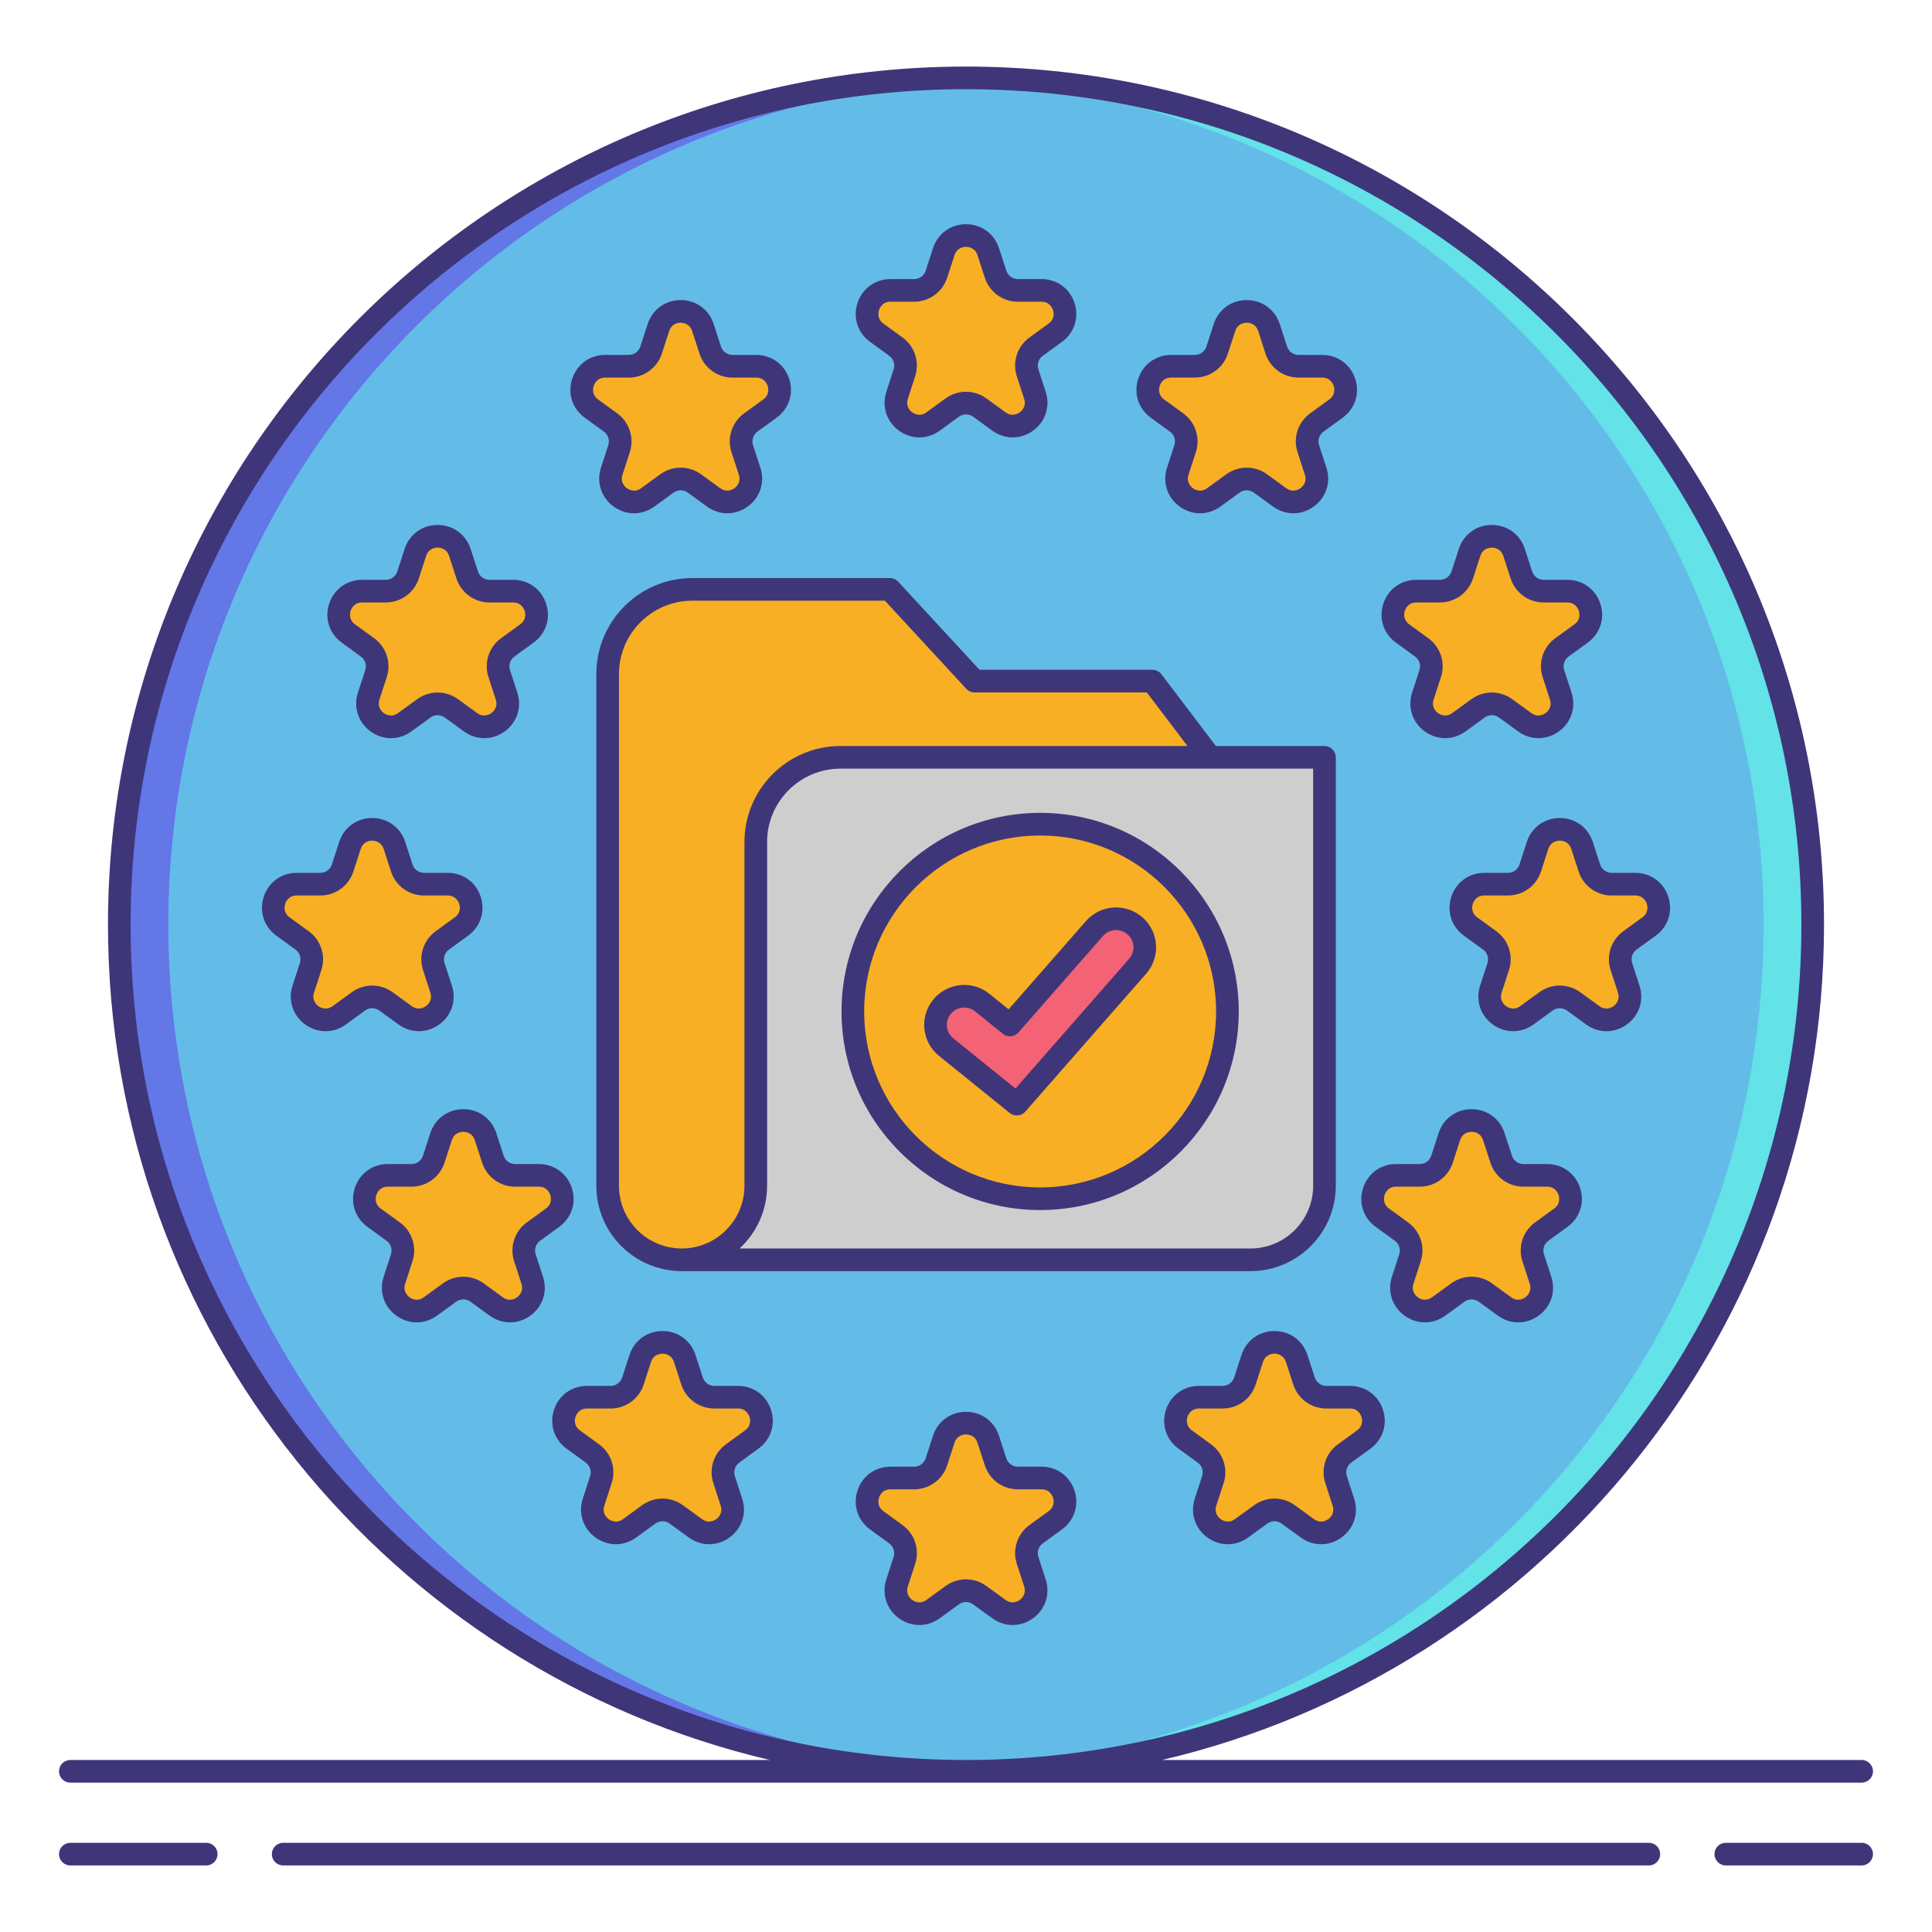<?xml version="1.0" encoding="utf-8"?>
<!-- Generator: Adobe Illustrator 23.0.3, SVG Export Plug-In . SVG Version: 6.00 Build 0)  -->
<svg version="1.1" id="Layer_1" xmlns="http://www.w3.org/2000/svg" xmlns:xlink="http://www.w3.org/1999/xlink" x="0px" y="0px"
	 viewBox="0 0 256 256" style="enable-background:new 0 0 256 256;" xml:space="preserve">
<style type="text/css">
	.st0{fill:#F87023;}
	.st1{fill:#F8AF23;}
	.st2{fill:#CECECE;}
	.st3{fill:#AFAFAF;}
	.st4{fill:#63BCE7;}
	.st5{fill:#63E2E7;}
	.st6{fill:#9E9E9E;}
	.st7{fill:#707070;}
	.st8{fill:#3F3679;}
	.st9{fill:#E2E2E2;}
	.st10{fill:#6377E7;}
	.st11{fill:#F46275;}
	.st12{fill:#F8D323;}
	.st13{fill:#F43075;}
	.st14{fill:#F48875;}
</style>
<g>
	<circle class="st4" cx="128" cy="122.514" r="112.193"/>
	<g>
		<path class="st10" d="M22.307,122.514c0-60.875,48.484-110.423,108.943-112.143c-1.08-0.031-2.163-0.05-3.25-0.05
			c-61.963,0-112.193,50.231-112.193,112.193c0,61.963,50.231,112.193,112.193,112.193c1.087,0,2.17-0.019,3.25-0.05
			C70.791,232.936,22.307,183.389,22.307,122.514z"/>
	</g>
	<g>
		<path class="st5" d="M233.693,122.514c0-60.875-48.484-110.423-108.943-112.143c1.08-0.031,2.163-0.05,3.25-0.05
			c61.963,0,112.193,50.231,112.193,112.193c0,61.963-50.231,112.193-112.193,112.193c-1.087,0-2.17-0.019-3.25-0.05
			C185.209,232.936,233.693,183.389,233.693,122.514z"/>
	</g>
	<g>
		<path class="st1" d="M130.949,33.351l0.97,2.984c0.416,1.278,1.606,2.142,2.95,2.142h3.136c3.004,0,4.254,3.844,1.822,5.61
			l-2.538,1.844c-1.086,0.79-1.542,2.19-1.126,3.468l0.97,2.982c0.928,2.858-2.342,5.234-4.772,3.468l-2.538-1.844
			c-1.086-0.79-2.558-0.79-3.646,0l-2.538,1.844c-2.43,1.766-5.7-0.61-4.772-3.468l0.97-2.982c0.416-1.278-0.04-2.678-1.126-3.468
			l-2.538-1.844c-2.43-1.766-1.182-5.61,1.822-5.61h3.136c1.344,0,2.534-0.866,2.95-2.142l0.97-2.984
			C125.979,30.493,130.019,30.493,130.949,33.351z"/>
		<path class="st1" d="M168.145,43.405l0.97,2.982c0.414,1.278,1.606,2.144,2.95,2.144h3.136c3.004,0,4.254,3.844,1.822,5.61
			l-2.538,1.844c-1.088,0.79-1.542,2.19-1.126,3.468l0.97,2.984c0.928,2.858-2.342,5.234-4.772,3.468l-2.538-1.844
			c-1.086-0.79-2.558-0.79-3.646,0l-2.538,1.844c-2.43,1.766-5.7-0.61-4.772-3.468l0.97-2.984c0.416-1.278-0.04-2.678-1.126-3.468
			l-2.538-1.844c-2.43-1.766-1.182-5.61,1.822-5.61h3.136c1.344,0,2.534-0.866,2.95-2.144l0.97-2.982
			C163.175,40.547,167.217,40.547,168.145,43.405z"/>
		<path class="st1" d="M93.141,43.405l0.97,2.982c0.416,1.278,1.606,2.144,2.95,2.144h3.136c3.004,0,4.254,3.844,1.822,5.61
			l-2.538,1.844c-1.086,0.79-1.542,2.19-1.126,3.468l0.97,2.984c0.928,2.858-2.342,5.234-4.772,3.468l-2.538-1.844
			c-1.086-0.79-2.558-0.79-3.646,0l-2.538,1.844c-2.43,1.766-5.7-0.61-4.772-3.468l0.97-2.984c0.416-1.278-0.04-2.678-1.126-3.468
			l-2.538-1.844c-2.43-1.766-1.182-5.61,1.822-5.61h3.136c1.344,0,2.534-0.866,2.95-2.144l0.97-2.982
			C88.171,40.547,92.213,40.547,93.141,43.405L93.141,43.405z"/>
		<path class="st1" d="M60.937,73.203l0.97,2.982c0.416,1.278,1.606,2.144,2.95,2.144h3.136c3.004,0,4.254,3.844,1.822,5.61
			l-2.538,1.844c-1.086,0.79-1.542,2.19-1.126,3.468l0.97,2.982c0.928,2.858-2.342,5.234-4.772,3.468l-2.538-1.844
			c-1.086-0.79-2.558-0.79-3.646,0l-2.538,1.844c-2.43,1.766-5.7-0.61-4.772-3.468l0.97-2.982c0.416-1.278-0.04-2.678-1.126-3.468
			l-2.538-1.844c-2.43-1.766-1.182-5.61,1.822-5.61h3.136c1.344,0,2.534-0.866,2.95-2.144l0.97-2.982
			C55.965,70.345,60.007,70.345,60.937,73.203L60.937,73.203z"/>
		<path class="st1" d="M200.623,73.203l0.97,2.982c0.416,1.278,1.606,2.144,2.95,2.144h3.136c3.004,0,4.254,3.844,1.822,5.61
			l-2.538,1.844c-1.086,0.79-1.542,2.19-1.126,3.468l0.97,2.982c0.928,2.858-2.342,5.234-4.772,3.468l-2.538-1.844
			c-1.088-0.79-2.558-0.79-3.646,0l-2.538,1.844c-2.43,1.766-5.7-0.61-4.772-3.468l0.97-2.982c0.416-1.278-0.04-2.678-1.126-3.468
			l-2.538-1.844c-2.43-1.766-1.182-5.61,1.822-5.61h3.136c1.344,0,2.534-0.866,2.95-2.144l0.97-2.982
			C195.653,70.345,199.695,70.345,200.623,73.203z"/>
		<path class="st1" d="M130.949,190.715l0.97,2.984c0.416,1.278,1.606,2.142,2.95,2.142h3.136c3.004,0,4.254,3.844,1.822,5.61
			l-2.538,1.844c-1.086,0.79-1.542,2.19-1.126,3.468l0.97,2.982c0.928,2.858-2.342,5.234-4.772,3.468l-2.538-1.844
			c-1.086-0.79-2.558-0.79-3.646,0l-2.538,1.844c-2.43,1.766-5.7-0.61-4.772-3.468l0.97-2.982c0.416-1.278-0.04-2.678-1.126-3.468
			l-2.538-1.844c-2.43-1.766-1.182-5.61,1.822-5.61h3.136c1.344,0,2.534-0.864,2.95-2.142l0.97-2.984
			C125.979,187.857,130.019,187.857,130.949,190.715z"/>
		<path class="st1" d="M90.733,180.011l0.97,2.982c0.416,1.278,1.606,2.142,2.95,2.142h3.136c3.004,0,4.254,3.844,1.822,5.61
			l-2.538,1.844c-1.086,0.79-1.542,2.19-1.126,3.468l0.97,2.984c0.928,2.858-2.342,5.234-4.772,3.468l-2.538-1.844
			c-1.088-0.79-2.558-0.79-3.646,0l-2.538,1.844c-2.43,1.766-5.7-0.61-4.772-3.468l0.97-2.984c0.416-1.278-0.04-2.678-1.126-3.468
			l-2.538-1.844c-2.43-1.766-1.182-5.61,1.822-5.61h3.136c1.344,0,2.534-0.866,2.95-2.142l0.97-2.982
			C85.763,177.153,89.805,177.153,90.733,180.011L90.733,180.011z"/>
		<path class="st1" d="M171.823,180.011l0.97,2.982c0.416,1.278,1.606,2.142,2.95,2.142h3.136c3.004,0,4.254,3.844,1.822,5.61
			l-2.538,1.844c-1.088,0.79-1.542,2.19-1.126,3.468l0.97,2.984c0.928,2.858-2.342,5.234-4.772,3.468l-2.538-1.844
			c-1.088-0.79-2.558-0.79-3.646,0l-2.538,1.844c-2.43,1.766-5.7-0.61-4.772-3.468l0.97-2.984c0.416-1.278-0.04-2.678-1.126-3.468
			l-2.538-1.844c-2.43-1.766-1.182-5.61,1.822-5.61h3.136c1.344,0,2.534-0.866,2.95-2.142l0.97-2.982
			C166.853,177.153,170.895,177.153,171.823,180.011z"/>
		<path class="st1" d="M209.631,112.033l0.97,2.982c0.416,1.278,1.606,2.142,2.95,2.142h3.136c3.004,0,4.254,3.844,1.822,5.61
			l-2.538,1.844c-1.088,0.79-1.542,2.19-1.126,3.468l0.97,2.984c0.928,2.858-2.342,5.234-4.772,3.468l-2.538-1.844
			c-1.088-0.79-2.558-0.79-3.646,0l-2.538,1.844c-2.43,1.766-5.7-0.61-4.772-3.468l0.97-2.984c0.416-1.278-0.04-2.678-1.126-3.468
			l-2.538-1.844c-2.43-1.766-1.182-5.61,1.822-5.61h3.136c1.344,0,2.534-0.866,2.95-2.142l0.97-2.982
			C204.659,109.175,208.703,109.175,209.631,112.033L209.631,112.033z"/>
		<path class="st1" d="M197.943,150.615l0.97,2.984c0.416,1.278,1.606,2.142,2.95,2.142h3.136c3.004,0,4.254,3.844,1.822,5.61
			l-2.538,1.844c-1.088,0.79-1.542,2.19-1.126,3.468l0.97,2.982c0.928,2.858-2.342,5.234-4.772,3.468l-2.538-1.844
			c-1.088-0.79-2.558-0.79-3.646,0l-2.538,1.844c-2.43,1.766-5.7-0.61-4.772-3.468l0.97-2.982c0.416-1.278-0.04-2.678-1.126-3.468
			l-2.538-1.844c-2.43-1.766-1.182-5.61,1.822-5.61h3.136c1.344,0,2.534-0.866,2.95-2.142l0.97-2.984
			C192.971,147.757,197.015,147.757,197.943,150.615z"/>
		<path class="st1" d="M64.341,150.615l0.97,2.984c0.416,1.278,1.606,2.142,2.95,2.142h3.136c3.004,0,4.254,3.844,1.822,5.61
			l-2.538,1.844c-1.086,0.79-1.542,2.19-1.126,3.468l0.97,2.982c0.928,2.858-2.342,5.234-4.772,3.468l-2.538-1.844
			c-1.086-0.79-2.558-0.79-3.646,0l-2.538,1.844c-2.43,1.766-5.7-0.61-4.772-3.468l0.97-2.982c0.416-1.278-0.04-2.678-1.126-3.468
			l-2.538-1.844c-2.43-1.766-1.182-5.61,1.822-5.61h3.136c1.344,0,2.534-0.866,2.95-2.142l0.97-2.984
			C59.371,147.757,63.413,147.757,64.341,150.615L64.341,150.615z"/>
		<path class="st1" d="M52.267,112.033l0.97,2.982c0.414,1.278,1.606,2.142,2.95,2.142h3.136c3.004,0,4.254,3.844,1.822,5.61
			l-2.538,1.844c-1.088,0.79-1.542,2.19-1.126,3.468l0.97,2.984c0.928,2.858-2.342,5.234-4.772,3.468l-2.538-1.844
			c-1.088-0.79-2.558-0.79-3.646,0l-2.538,1.844c-2.43,1.766-5.7-0.61-4.772-3.468l0.97-2.984c0.416-1.278-0.04-2.678-1.126-3.468
			l-2.538-1.844c-2.43-1.766-1.182-5.61,1.822-5.61h3.136c1.344,0,2.534-0.866,2.95-2.142l0.97-2.982
			C47.295,109.175,51.339,109.175,52.267,112.033L52.267,112.033z"/>
	</g>
	<g>
		<g>
			<path class="st1" d="M100.145,157.117v-45.546c0-6.198,5.024-11.222,11.222-11.222h49.001L152.7,90.251h-23.566l-11.222-12.155
				H91.738c-6.198,0-11.222,5.024-11.222,11.222v67.801c0,4.817,3.473,8.815,8.05,9.648c0.573,0.104,1.161,0.167,1.765,0.167h0
				C95.751,166.932,100.145,162.538,100.145,157.117z"/>
			<path class="st2" d="M160.368,100.35h-49.001c-6.198,0-11.222,5.024-11.222,11.222v45.546c0,5.421-4.394,9.815-9.815,9.815
				h75.356c5.42,0,9.813-4.394,9.813-9.813V100.35H160.368z"/>
		</g>
	</g>
	<g>
		<circle class="st1" cx="137.823" cy="134.023" r="24.816"/>
		<g>
			<path class="st11" d="M145.019,123.037l-11.195,12.779l-3.669-2.964c-1.634-1.319-4.028-1.067-5.348,0.561
				c-1.322,1.625-1.072,4.012,0.56,5.331l9.365,7.561l16.015-18.281c1.382-1.577,1.219-3.972-0.364-5.349
				C148.805,121.3,146.399,121.461,145.019,123.037z"/>
			<g>
				<path class="st8" d="M115.291,45.3l2.538,1.844c0.563,0.41,0.797,1.129,0.582,1.791l-0.97,2.982
					c-0.627,1.932,0.029,3.952,1.672,5.146c0.821,0.596,1.762,0.895,2.704,0.895s1.883-0.298,2.705-0.896l2.538-1.844
					c0.564-0.411,1.321-0.409,1.883,0l2.538,1.844c1.642,1.194,3.765,1.193,5.408,0.001c1.643-1.194,2.3-3.214,1.672-5.146
					l-0.97-2.982c-0.215-0.661,0.019-1.38,0.582-1.79l2.538-1.844c1.644-1.193,2.3-3.212,1.673-5.144
					c-0.627-1.932-2.346-3.18-4.377-3.18h-3.136c-0.696,0-1.309-0.445-1.523-1.105l-0.97-2.984c0,0,0,0,0,0
					c-0.628-1.932-2.346-3.18-4.376-3.18c-0.001,0-0.001,0-0.002,0c-2.03,0.001-3.746,1.249-4.373,3.18l-0.97,2.983
					c-0.216,0.662-0.828,1.107-1.524,1.107h-3.136c-2.03,0-3.748,1.248-4.375,3.179C112.992,42.087,113.648,44.106,115.291,45.3z
					 M116.473,41.083c0.084-0.26,0.443-1.106,1.522-1.106h3.136c1.998,0,3.757-1.277,4.376-3.178l0.971-2.984
					c0.333-1.026,1.248-1.107,1.521-1.107c0,0,0,0,0,0c0.274,0,1.189,0.08,1.524,1.108l0.97,2.984
					c0.619,1.9,2.377,3.178,4.376,3.178h3.136c1.08,0,1.439,0.847,1.523,1.107c0.084,0.259,0.291,1.155-0.583,1.79l-2.539,1.845
					c-1.618,1.177-2.289,3.245-1.67,5.145l0.969,2.981c0.334,1.028-0.361,1.631-0.582,1.792c-0.221,0.16-1.008,0.635-1.881,0
					l-2.537-1.844c-0.809-0.588-1.756-0.882-2.705-0.882c-0.948,0-1.896,0.294-2.706,0.882l-2.538,1.844
					c-0.874,0.636-1.661,0.161-1.881,0c-0.221-0.161-0.916-0.764-0.583-1.792l0.97-2.981c0.619-1.9-0.052-3.968-1.67-5.146
					l-2.538-1.844C116.181,42.239,116.388,41.342,116.473,41.083z"/>
				<path class="st8" d="M152.487,55.354l2.538,1.843c0.563,0.41,0.797,1.13,0.582,1.792l-0.971,2.984
					c-0.627,1.932,0.03,3.952,1.673,5.146c0.821,0.597,1.763,0.895,2.704,0.895c0.941,0,1.883-0.298,2.704-0.895l2.538-1.844
					c0.564-0.409,1.32-0.41,1.883,0l2.538,1.844c1.643,1.193,3.765,1.194,5.408,0c1.643-1.193,2.3-3.213,1.672-5.146l-0.97-2.984
					c-0.215-0.662,0.018-1.381,0.582-1.791l2.538-1.843c1.644-1.194,2.3-3.213,1.673-5.144c-0.627-1.932-2.345-3.18-4.376-3.18
					h-3.136c-0.697,0-1.309-0.444-1.523-1.108l-0.97-2.982c-0.627-1.932-2.345-3.18-4.376-3.18c-2.031,0-3.748,1.249-4.375,3.18
					l-0.97,2.981c-0.216,0.663-0.828,1.108-1.523,1.108h-3.136c-2.03,0-3.748,1.248-4.375,3.178
					C150.188,52.141,150.844,54.161,152.487,55.354z M153.668,51.137c0.084-0.259,0.443-1.105,1.522-1.105h3.136
					c1.998,0,3.757-1.278,4.376-3.18l0.971-2.983c0.333-1.027,1.249-1.106,1.522-1.106c0.273,0,1.189,0.08,1.522,1.107l0,0
					l0.969,2.98c0.616,1.903,2.375,3.182,4.377,3.182h3.136c1.08,0,1.438,0.847,1.523,1.106c0.084,0.259,0.291,1.155-0.583,1.79
					l-2.538,1.843c-1.619,1.176-2.291,3.244-1.671,5.146l0.97,2.983c0.333,1.027-0.361,1.631-0.583,1.792
					c-0.22,0.16-1.007,0.633-1.881,0l-2.538-1.844c-1.616-1.176-3.79-1.176-5.41,0l-2.538,1.844c-0.873,0.633-1.661,0.16-1.881,0
					c-0.221-0.161-0.916-0.764-0.583-1.791l0.97-2.983c0.619-1.901-0.052-3.969-1.671-5.146l-2.538-1.844
					C153.377,52.293,153.584,51.396,153.668,51.137z"/>
				<path class="st8" d="M77.483,55.354l2.537,1.844c0.563,0.41,0.797,1.129,0.583,1.791l-0.971,2.984
					c-0.627,1.932,0.029,3.952,1.672,5.145c0.821,0.597,1.763,0.895,2.704,0.895s1.883-0.298,2.704-0.895l2.538-1.844
					c0.564-0.409,1.32-0.41,1.883,0l2.538,1.844c1.643,1.193,3.765,1.194,5.408,0c1.643-1.193,2.3-3.213,1.672-5.146l-0.97-2.984
					c-0.215-0.661,0.019-1.381,0.582-1.791l2.538-1.843c1.644-1.194,2.3-3.213,1.673-5.144c-0.627-1.932-2.345-3.18-4.376-3.18
					h-3.136c-0.696,0-1.308-0.445-1.524-1.108l-0.97-2.982c-0.627-1.932-2.345-3.18-4.376-3.18c-2.031,0-3.748,1.249-4.375,3.18
					l-0.97,2.981c-0.216,0.663-0.828,1.108-1.523,1.108h-3.136c-2.03,0-3.748,1.248-4.375,3.178
					C75.184,52.141,75.84,54.161,77.483,55.354z M78.665,51.137c0.084-0.259,0.443-1.105,1.522-1.105h3.136
					c1.998,0,3.757-1.278,4.376-3.18l0.971-2.983c0.333-1.027,1.249-1.106,1.522-1.106c0.273,0,1.189,0.08,1.522,1.107l0,0
					l0.97,2.982c0.619,1.902,2.378,3.18,4.376,3.18h3.136c1.08,0,1.438,0.847,1.523,1.106c0.084,0.259,0.291,1.155-0.583,1.79
					l-2.539,1.844c-1.618,1.177-2.289,3.245-1.67,5.145l0.97,2.983c0.333,1.027-0.361,1.631-0.583,1.792
					c-0.22,0.16-1.008,0.633-1.881,0l-2.538-1.844c-1.617-1.176-3.79-1.176-5.41,0l-2.538,1.844c-0.872,0.632-1.661,0.159-1.881,0
					c-0.221-0.161-0.916-0.764-0.583-1.791l0.97-2.984c0.619-1.901-0.053-3.969-1.671-5.146l-2.538-1.844
					C78.373,52.293,78.58,51.396,78.665,51.137z"/>
				<path class="st8" d="M45.279,85.152l2.538,1.844c0.563,0.41,0.797,1.129,0.582,1.791l-0.971,2.983
					c-0.627,1.932,0.03,3.952,1.673,5.146c0.821,0.597,1.762,0.895,2.703,0.895c0.941,0,1.883-0.298,2.704-0.896l2.538-1.844
					c0.564-0.41,1.32-0.409,1.883,0l2.538,1.844c1.642,1.194,3.764,1.194,5.408,0.001c1.643-1.193,2.3-3.213,1.672-5.146
					l-0.97-2.982c-0.215-0.661,0.019-1.38,0.582-1.79l2.538-1.844c1.644-1.194,2.3-3.213,1.673-5.144
					c-0.627-1.932-2.345-3.18-4.376-3.18h-3.136c-0.695,0-1.308-0.445-1.523-1.108l-0.97-2.982v0
					c-0.628-1.932-2.346-3.179-4.377-3.179c-0.001,0-0.002,0-0.003,0c-2.03,0.001-3.745,1.25-4.37,3.18l-0.97,2.981
					c-0.216,0.663-0.828,1.108-1.523,1.108h-3.136c-2.03,0-3.748,1.248-4.375,3.178C42.98,81.939,43.636,83.958,45.279,85.152z
					 M46.46,80.935c0.084-0.259,0.443-1.105,1.522-1.105h3.136c1.998,0,3.757-1.278,4.376-3.18l0.971-2.983
					c0.333-1.025,1.247-1.105,1.52-1.106c0,0,0,0,0.001,0c0.274,0,1.19,0.081,1.524,1.107l0.97,2.982
					c0.619,1.902,2.378,3.18,4.376,3.18h3.136c1.08,0,1.438,0.847,1.523,1.106c0.084,0.259,0.291,1.155-0.583,1.79l-2.539,1.845
					c-1.618,1.177-2.289,3.245-1.67,5.145l0.97,2.981c0.334,1.028-0.361,1.632-0.583,1.792c-0.221,0.16-1.008,0.635-1.881,0
					l-2.538-1.844c-1.616-1.176-3.79-1.176-5.41,0l-2.538,1.844c-0.871,0.634-1.66,0.161-1.881,0
					c-0.221-0.161-0.916-0.764-0.583-1.792l0.97-2.981c0.619-1.9-0.052-3.968-1.67-5.146l-2.538-1.844
					C46.169,82.091,46.376,81.194,46.46,80.935z"/>
				<path class="st8" d="M184.965,85.152l2.538,1.844c0.563,0.41,0.797,1.129,0.582,1.791l-0.971,2.982
					c-0.627,1.932,0.029,3.952,1.672,5.146c0.821,0.596,1.762,0.895,2.704,0.895s1.883-0.298,2.705-0.896l2.538-1.844
					c0.563-0.409,1.32-0.408,1.883,0l2.538,1.844c1.642,1.194,3.764,1.193,5.407,0.001c1.644-1.193,2.3-3.213,1.673-5.146
					l-0.97-2.982c-0.215-0.661,0.019-1.38,0.582-1.79l2.538-1.844c1.644-1.194,2.3-3.213,1.673-5.144
					c-0.627-1.932-2.345-3.18-4.376-3.18h-3.136c-0.696,0-1.308-0.445-1.523-1.108l-0.97-2.982c-0.627-1.932-2.345-3.18-4.376-3.18
					c-2.03,0-3.748,1.249-4.375,3.18l-0.97,2.981c-0.216,0.663-0.828,1.108-1.523,1.108h-3.136c-2.03,0-3.748,1.248-4.375,3.178
					C182.666,81.939,183.322,83.958,184.965,85.152z M186.146,80.935c0.084-0.259,0.443-1.105,1.522-1.105h3.136
					c1.998,0,3.757-1.278,4.376-3.18l0.971-2.982c0.333-1.027,1.249-1.107,1.522-1.107s1.189,0.08,1.522,1.107l0,0l0.97,2.982
					c0.618,1.902,2.377,3.18,4.376,3.18h3.136c1.08,0,1.438,0.847,1.523,1.106c0.084,0.259,0.291,1.155-0.583,1.79l-2.539,1.845
					c-1.618,1.177-2.289,3.245-1.67,5.145l0.97,2.981c0.333,1.028-0.361,1.632-0.583,1.792c-0.22,0.161-1.008,0.634-1.881,0
					l-2.539-1.845c-1.617-1.175-3.791-1.174-5.409,0l-2.538,1.844c-0.873,0.635-1.661,0.161-1.881,0
					c-0.221-0.161-0.916-0.764-0.583-1.792l0.97-2.981c0.619-1.9-0.052-3.968-1.67-5.146l-2.538-1.844
					C185.855,82.091,186.062,81.194,186.146,80.935z"/>
				<path class="st8" d="M138.004,194.341h-3.136c-0.696,0-1.309-0.445-1.523-1.105l-0.97-2.984c0,0,0,0,0,0
					c-0.628-1.932-2.346-3.18-4.376-3.18c-0.001,0-0.001,0-0.002,0c-2.03,0.001-3.746,1.25-4.373,3.18l-0.97,2.983
					c-0.215,0.662-0.828,1.106-1.524,1.106h-3.136c-2.03,0-3.748,1.248-4.375,3.178c-0.628,1.931,0.028,3.951,1.671,5.145
					l2.537,1.843c0.563,0.41,0.797,1.13,0.582,1.792l-0.97,2.982c-0.627,1.932,0.029,3.952,1.672,5.146
					c0.821,0.596,1.762,0.895,2.704,0.895s1.883-0.298,2.705-0.896l2.538-1.843c0.563-0.41,1.32-0.41,1.883,0l2.538,1.844
					c1.643,1.194,3.766,1.193,5.408,0.001c1.644-1.194,2.3-3.213,1.672-5.146l-0.97-2.982c-0.215-0.661,0.019-1.381,0.582-1.791
					l2.538-1.843c1.644-1.193,2.3-3.212,1.673-5.144C141.754,195.589,140.036,194.341,138.004,194.341z M138.945,200.238
					l-2.539,1.844c-1.618,1.177-2.289,3.245-1.67,5.145l0.969,2.981c0.334,1.027-0.361,1.631-0.582,1.792
					c-0.221,0.161-1.008,0.634-1.881,0l-2.537-1.844c-1.617-1.175-3.791-1.176-5.41,0L122.757,212c-0.874,0.635-1.661,0.161-1.881,0
					c-0.221-0.161-0.916-0.764-0.583-1.791l0.97-2.981c0.619-1.901-0.052-3.969-1.671-5.146l-2.538-1.844
					c-0.874-0.635-0.666-1.531-0.582-1.791c0.084-0.259,0.443-1.105,1.522-1.105h3.136c1.999,0,3.758-1.277,4.376-3.178l0.971-2.985
					c0.333-1.026,1.248-1.106,1.521-1.107c0,0,0,0,0,0c0.274,0,1.189,0.081,1.523,1.107l0.97,2.985
					c0.619,1.901,2.377,3.178,4.376,3.178h3.136c1.08,0,1.439,0.847,1.523,1.106C139.612,198.707,139.819,199.603,138.945,200.238z"
					/>
				<path class="st8" d="M97.789,183.635h-3.136c-0.696,0-1.308-0.445-1.523-1.106l-0.97-2.982c-0.627-1.932-2.344-3.179-4.375-3.18
					h0c-2.031,0-3.749,1.249-4.375,3.18l-0.97,2.981c-0.216,0.662-0.828,1.107-1.524,1.107h-3.136c-2.03,0-3.748,1.248-4.375,3.178
					c-0.627,1.932,0.028,3.951,1.671,5.145l2.538,1.843c0.563,0.41,0.797,1.13,0.582,1.792l-0.971,2.984
					c-0.627,1.932,0.03,3.952,1.673,5.146c1.643,1.194,3.766,1.192,5.408,0l2.538-1.844c0.563-0.409,1.32-0.409,1.883,0l2.538,1.844
					c0.822,0.597,1.763,0.896,2.704,0.895c0.941,0,1.883-0.298,2.704-0.895c1.644-1.193,2.3-3.213,1.672-5.145l-0.97-2.985
					c-0.215-0.662,0.019-1.381,0.582-1.791l2.537-1.843c1.644-1.194,2.3-3.213,1.673-5.144
					C101.538,184.883,99.82,183.635,97.789,183.635z M98.729,189.532l-2.538,1.844c-1.618,1.177-2.289,3.245-1.67,5.145l0.97,2.984
					c0.334,1.027-0.361,1.631-0.582,1.792c-0.22,0.16-1.007,0.634-1.881,0l-2.539-1.845c-0.809-0.587-1.756-0.881-2.704-0.881
					s-1.896,0.294-2.705,0.881l-2.538,1.844c-0.873,0.634-1.661,0.16-1.881,0c-0.221-0.161-0.916-0.764-0.583-1.791l0.97-2.983
					c0.619-1.901-0.052-3.969-1.671-5.146l-2.538-1.844c-0.874-0.635-0.667-1.531-0.582-1.791c0.084-0.259,0.443-1.105,1.522-1.105
					h3.136c1.998,0,3.757-1.277,4.376-3.178l0.97-2.982c0.333-1.027,1.25-1.107,1.522-1.107s1.189,0.08,1.522,1.107l0,0l0.97,2.982
					c0.619,1.901,2.377,3.178,4.376,3.178h3.136c1.08,0,1.438,0.847,1.523,1.106C99.396,188.001,99.603,188.897,98.729,189.532z"/>
				<path class="st8" d="M178.878,183.635h-3.136c-0.696,0-1.309-0.445-1.524-1.106l-0.969-2.981
					c-0.627-1.932-2.345-3.18-4.376-3.18s-3.749,1.249-4.375,3.18l-0.97,2.981c-0.216,0.662-0.828,1.107-1.524,1.107h-3.136
					c-2.03,0-3.748,1.248-4.375,3.178c-0.628,1.931,0.028,3.951,1.671,5.145l2.538,1.843c0.563,0.41,0.797,1.13,0.582,1.792
					l-0.97,2.984c-0.627,1.932,0.029,3.952,1.672,5.145c1.643,1.193,3.766,1.193,5.408,0l2.538-1.844
					c0.563-0.409,1.32-0.409,1.883,0l2.538,1.844c0.822,0.597,1.763,0.896,2.704,0.895c0.941,0,1.883-0.298,2.704-0.895
					c1.644-1.193,2.3-3.213,1.672-5.145l-0.97-2.985c-0.215-0.662,0.018-1.381,0.582-1.791l2.538-1.843
					c1.644-1.194,2.3-3.213,1.673-5.144C182.627,184.883,180.91,183.635,178.878,183.635z M179.819,189.532l-2.538,1.843
					c-1.619,1.176-2.291,3.244-1.671,5.146l0.97,2.984c0.334,1.027-0.361,1.631-0.582,1.792c-0.22,0.16-1.008,0.634-1.881,0
					l-2.538-1.845c-0.809-0.587-1.757-0.881-2.705-0.881s-1.896,0.294-2.705,0.881l-2.538,1.844c-0.873,0.632-1.661,0.16-1.881,0
					c-0.221-0.161-0.916-0.764-0.582-1.792l0.969-2.983c0.619-1.901-0.052-3.969-1.671-5.146l-2.538-1.844
					c-0.874-0.635-0.666-1.531-0.582-1.791c0.084-0.259,0.443-1.105,1.522-1.105h3.136c1.998,0,3.757-1.277,4.376-3.178l0.97-2.982
					c0.333-1.027,1.25-1.107,1.522-1.107s1.189,0.08,1.522,1.107l0,0l0.97,2.982c0.619,1.901,2.377,3.178,4.376,3.178h3.136
					c1.08,0,1.438,0.847,1.523,1.106C180.486,188.001,180.693,188.897,179.819,189.532z"/>
				<path class="st8" d="M212.027,114.551l-0.97-2.982c-0.627-1.932-2.345-3.18-4.376-3.18h-0.001c-2.031,0-3.748,1.249-4.374,3.18
					l-0.97,2.981c-0.216,0.662-0.828,1.107-1.524,1.107h-3.136c-2.03,0-3.748,1.248-4.375,3.178
					c-0.627,1.932,0.028,3.951,1.671,5.145l2.538,1.844c0.563,0.409,0.797,1.129,0.582,1.791l-0.971,2.984
					c-0.627,1.932,0.03,3.952,1.673,5.146c1.643,1.194,3.765,1.192,5.408,0l2.538-1.844c0.563-0.408,1.32-0.409,1.883,0l2.538,1.844
					c0.822,0.597,1.763,0.896,2.704,0.895c0.941,0,1.883-0.298,2.704-0.895c1.644-1.193,2.3-3.213,1.672-5.145l-0.97-2.985
					c-0.215-0.662,0.018-1.381,0.582-1.79l2.537-1.844c1.644-1.194,2.3-3.213,1.673-5.144c-0.627-1.932-2.345-3.18-4.376-3.18
					h-3.136C212.855,115.657,212.242,115.212,212.027,114.551z M216.687,118.657c1.08,0,1.438,0.847,1.523,1.106
					c0.084,0.259,0.291,1.155-0.583,1.79l-2.537,1.843c-1.619,1.175-2.291,3.243-1.672,5.146l0.97,2.984
					c0.334,1.027-0.361,1.631-0.582,1.792c-0.221,0.16-1.007,0.634-1.881,0l-2.539-1.845c-0.809-0.587-1.756-0.881-2.704-0.881
					s-1.896,0.294-2.705,0.881l-2.538,1.844c-0.873,0.634-1.66,0.16-1.881,0c-0.221-0.161-0.916-0.764-0.583-1.791l0.97-2.983
					c0.619-1.901-0.052-3.969-1.67-5.146l-2.538-1.844c-0.874-0.635-0.667-1.531-0.582-1.791c0.084-0.259,0.443-1.105,1.522-1.105
					h3.136c1.998,0,3.757-1.277,4.376-3.178l0.97-2.983c0.333-1.026,1.249-1.106,1.521-1.106s1.189,0.08,1.523,1.107l0,0l0.97,2.982
					c0.619,1.901,2.377,3.178,4.376,3.178H216.687z"/>
				<path class="st8" d="M204.583,166.199c-0.215-0.662,0.018-1.381,0.582-1.79l2.537-1.844c1.644-1.194,2.3-3.213,1.673-5.144
					c-0.627-1.932-2.345-3.18-4.376-3.18h-3.136c-0.696,0-1.309-0.445-1.524-1.106l-0.97-2.984c-0.627-1.932-2.345-3.18-4.376-3.18
					h-0.001c-2.031,0-3.748,1.249-4.374,3.18l-0.969,2.982c-0.216,0.662-0.828,1.107-1.524,1.107h-3.136
					c-2.03,0-3.748,1.248-4.375,3.178c-0.627,1.932,0.028,3.951,1.671,5.145l2.538,1.844c0.563,0.409,0.797,1.129,0.582,1.791
					l-0.971,2.982c-0.627,1.932,0.03,3.952,1.673,5.146s3.766,1.193,5.408,0l2.538-1.844c0.563-0.409,1.32-0.409,1.883,0
					l2.538,1.844c0.822,0.597,1.763,0.896,2.704,0.895c0.941,0,1.883-0.298,2.704-0.895c1.644-1.193,2.3-3.213,1.672-5.146
					L204.583,166.199z M203.402,161.981c-1.619,1.175-2.291,3.243-1.671,5.146l0.969,2.981c0.334,1.027-0.361,1.631-0.582,1.792
					c-0.22,0.161-1.009,0.633-1.881,0l-2.539-1.845c-0.809-0.587-1.756-0.881-2.704-0.881s-1.896,0.294-2.705,0.881l-2.538,1.844
					c-0.874,0.634-1.66,0.161-1.881,0c-0.221-0.161-0.916-0.764-0.583-1.791l0.97-2.981c0.619-1.901-0.052-3.969-1.67-5.146
					l-2.538-1.844c-0.874-0.635-0.667-1.531-0.582-1.791c0.084-0.259,0.443-1.105,1.522-1.105h3.136
					c1.998,0,3.757-1.277,4.377-3.179l0.97-2.985c0.333-1.026,1.249-1.106,1.521-1.106s1.189,0.08,1.523,1.107l0,0l0.97,2.984
					c0.619,1.901,2.377,3.178,4.376,3.178h3.136c1.08,0,1.438,0.847,1.523,1.106c0.084,0.259,0.291,1.155-0.583,1.79
					L203.402,161.981z"/>
				<path class="st8" d="M70.981,166.199c-0.215-0.661,0.019-1.381,0.582-1.79l2.538-1.844c1.644-1.194,2.3-3.213,1.673-5.144
					c-0.627-1.932-2.345-3.18-4.376-3.18h-3.136c-0.696,0-1.309-0.445-1.524-1.106l-0.97-2.984c-0.627-1.931-2.344-3.179-4.375-3.18
					h0c-2.031,0-3.749,1.249-4.376,3.18l-0.969,2.982c-0.216,0.662-0.828,1.107-1.524,1.107h-3.136c-2.03,0-3.748,1.248-4.375,3.178
					c-0.628,1.931,0.028,3.951,1.671,5.145l2.538,1.844c0.563,0.409,0.797,1.129,0.582,1.791l-0.97,2.982
					c-0.627,1.932,0.029,3.952,1.672,5.145c1.643,1.193,3.766,1.193,5.408,0l2.537-1.844c0.563-0.409,1.32-0.41,1.883,0l2.538,1.844
					c0.822,0.597,1.763,0.896,2.704,0.895c0.941,0,1.883-0.298,2.704-0.895c1.644-1.193,2.3-3.213,1.672-5.146L70.981,166.199z
					 M69.798,161.982c-1.618,1.177-2.289,3.244-1.67,5.145l0.969,2.981c0.334,1.027-0.361,1.631-0.582,1.792
					c-0.221,0.16-1.008,0.634-1.881,0l-2.538-1.844c-0.808-0.588-1.756-0.882-2.704-0.882c-0.948,0-1.896,0.294-2.706,0.882
					l-2.538,1.844c-0.873,0.632-1.662,0.16-1.881,0c-0.221-0.161-0.916-0.764-0.583-1.791l0.97-2.981
					c0.619-1.901-0.052-3.969-1.67-5.146l-2.538-1.844c-0.874-0.635-0.666-1.531-0.582-1.791c0.084-0.259,0.443-1.105,1.522-1.105
					h3.136c1.998,0,3.757-1.277,4.377-3.179l0.97-2.984c0.333-1.027,1.25-1.107,1.522-1.107s1.189,0.08,1.522,1.107l0,0l0.97,2.984
					c0.619,1.901,2.377,3.178,4.376,3.178h3.136c1.08,0,1.438,0.847,1.523,1.106c0.084,0.259,0.292,1.155-0.583,1.79L69.798,161.982
					z"/>
				<path class="st8" d="M50.259,133.9l2.538,1.844c1.643,1.193,3.765,1.195,5.408,0c1.643-1.193,2.3-3.213,1.672-5.146l-0.97-2.984
					c-0.215-0.662,0.018-1.381,0.582-1.79l2.538-1.844c1.644-1.194,2.3-3.213,1.673-5.144c-0.627-1.932-2.345-3.18-4.376-3.18
					h-3.136c-0.697,0-1.309-0.444-1.524-1.106l-0.97-2.982c-0.627-1.932-2.345-3.18-4.376-3.18c0,0-0.001,0-0.001,0
					c-2.031,0.001-3.748,1.25-4.373,3.18l-0.97,2.981c-0.216,0.662-0.828,1.107-1.523,1.107h-3.136c-2.03,0-3.748,1.248-4.375,3.178
					c-0.627,1.932,0.028,3.951,1.671,5.145l2.538,1.844c0.563,0.409,0.797,1.129,0.582,1.791l-0.971,2.984
					c-0.627,1.932,0.029,3.952,1.672,5.145c0.821,0.597,1.763,0.895,2.704,0.895s1.883-0.298,2.704-0.895l2.538-1.844
					C48.939,133.493,49.696,133.492,50.259,133.9z M44.075,133.318c-0.873,0.632-1.661,0.159-1.881,0
					c-0.221-0.161-0.916-0.764-0.583-1.791l0.97-2.983c0.619-1.901-0.052-3.969-1.67-5.146l-2.538-1.844
					c-0.874-0.635-0.667-1.531-0.582-1.791c0.084-0.259,0.443-1.105,1.522-1.105h3.136c1.998,0,3.756-1.277,4.376-3.178l0.971-2.983
					c0.333-1.026,1.248-1.106,1.521-1.106h0c0.274,0,1.19,0.08,1.523,1.107l0,0l0.969,2.98c0.616,1.902,2.375,3.18,4.377,3.18h3.136
					c1.08,0,1.438,0.847,1.523,1.106c0.084,0.259,0.291,1.155-0.583,1.79l-2.537,1.844c-1.619,1.175-2.291,3.243-1.671,5.146
					l0.97,2.983c0.333,1.027-0.361,1.631-0.583,1.792c-0.221,0.16-1.008,0.634-1.881,0l-2.539-1.845
					c-1.617-1.175-3.791-1.174-5.409,0L44.075,133.318z"/>
				<path class="st8" d="M27.323,244.18H9.32c-0.829,0-1.5,0.671-1.5,1.5s0.671,1.5,1.5,1.5h18.003c0.829,0,1.5-0.671,1.5-1.5
					S28.152,244.18,27.323,244.18z"/>
				<path class="st8" d="M246.68,244.18h-18.003c-0.829,0-1.5,0.671-1.5,1.5s0.671,1.5,1.5,1.5h18.003c0.829,0,1.5-0.671,1.5-1.5
					S247.509,244.18,246.68,244.18z"/>
				<path class="st8" d="M218.479,244.18H37.521c-0.829,0-1.5,0.671-1.5,1.5s0.671,1.5,1.5,1.5h180.959c0.829,0,1.5-0.671,1.5-1.5
					S219.308,244.18,218.479,244.18z"/>
				<path class="st8" d="M9.32,236.207h237.36c0.829,0,1.5-0.671,1.5-1.5s-0.671-1.5-1.5-1.5h-92.694
					c50.21-11.785,87.707-56.941,87.707-110.693C241.693,59.823,190.691,8.82,128,8.82S14.307,59.823,14.307,122.514
					c0,53.753,37.497,98.909,87.707,110.693H9.32c-0.829,0-1.5,0.671-1.5,1.5S8.491,236.207,9.32,236.207z M17.307,122.514
					C17.307,61.477,66.963,11.82,128,11.82s110.693,49.657,110.693,110.693S189.037,233.207,128,233.207
					S17.307,183.55,17.307,122.514z"/>
				<path class="st8" d="M161.113,98.85l-7.218-9.507c-0.284-0.374-0.726-0.593-1.195-0.593h-22.909l-10.776-11.673
					c-0.284-0.308-0.684-0.482-1.102-0.482H91.738c-7.015,0-12.722,5.707-12.722,12.722v67.8c0,5.467,3.903,10.146,9.282,11.124
					c0.709,0.128,1.374,0.191,2.033,0.191h75.356c6.238,0,11.313-5.075,11.313-11.313V100.35c0-0.829-0.671-1.5-1.5-1.5H161.113z
					 M90.331,165.432c-0.477,0-0.967-0.047-1.497-0.143c-3.951-0.719-6.818-4.156-6.818-8.172v-67.8c0-5.36,4.361-9.722,9.722-9.722
					h25.519l10.776,11.673c0.284,0.308,0.684,0.482,1.102,0.482h22.821l5.39,7.1h-45.979c-7.015,0-12.722,5.707-12.722,12.722
					v45.545C98.646,161.702,94.916,165.432,90.331,165.432z M174,157.119c0,4.584-3.729,8.313-8.313,8.313H97.997
					c2.242-2.069,3.648-5.031,3.648-8.315v-45.545c0-5.36,4.361-9.722,9.722-9.722H174V157.119z"/>
				<path class="st8" d="M137.823,160.339c14.511,0,26.316-11.806,26.316-26.316s-11.805-26.316-26.316-26.316
					s-26.316,11.805-26.316,26.316S123.312,160.339,137.823,160.339z M137.823,110.707c12.856,0,23.316,10.459,23.316,23.316
					c0,12.857-10.459,23.316-23.316,23.316c-12.857,0-23.316-10.459-23.316-23.316C114.506,121.167,124.966,110.707,137.823,110.707
					z"/>
				<path class="st8" d="M124.425,139.911l9.365,7.562c0.277,0.224,0.61,0.333,0.942,0.333c0.418,0,0.833-0.174,1.129-0.512
					l16.015-18.28c0.933-1.064,1.394-2.427,1.299-3.838c-0.096-1.412-0.736-2.701-1.805-3.631c-2.203-1.918-5.557-1.691-7.479,0.505
					l-10.245,11.694l-2.548-2.059c-2.272-1.833-5.618-1.482-7.453,0.781c-0.892,1.097-1.303,2.475-1.156,3.88
					C122.634,137.754,123.322,139.02,124.425,139.911z M125.973,134.358c0.454-0.56,1.119-0.85,1.791-0.85
					c0.51,0,1.023,0.167,1.45,0.512l3.669,2.964c0.625,0.506,1.54,0.427,2.071-0.179l11.195-12.779l0,0
					c0.834-0.955,2.293-1.052,3.251-0.218c0.463,0.403,0.74,0.961,0.782,1.571c0.041,0.609-0.158,1.198-0.562,1.659l-15.066,17.197
					l-8.243-6.656c-0.477-0.386-0.775-0.934-0.838-1.542C125.408,135.429,125.585,134.833,125.973,134.358z"/>
			</g>
		</g>
	</g>
</g>
</svg>
